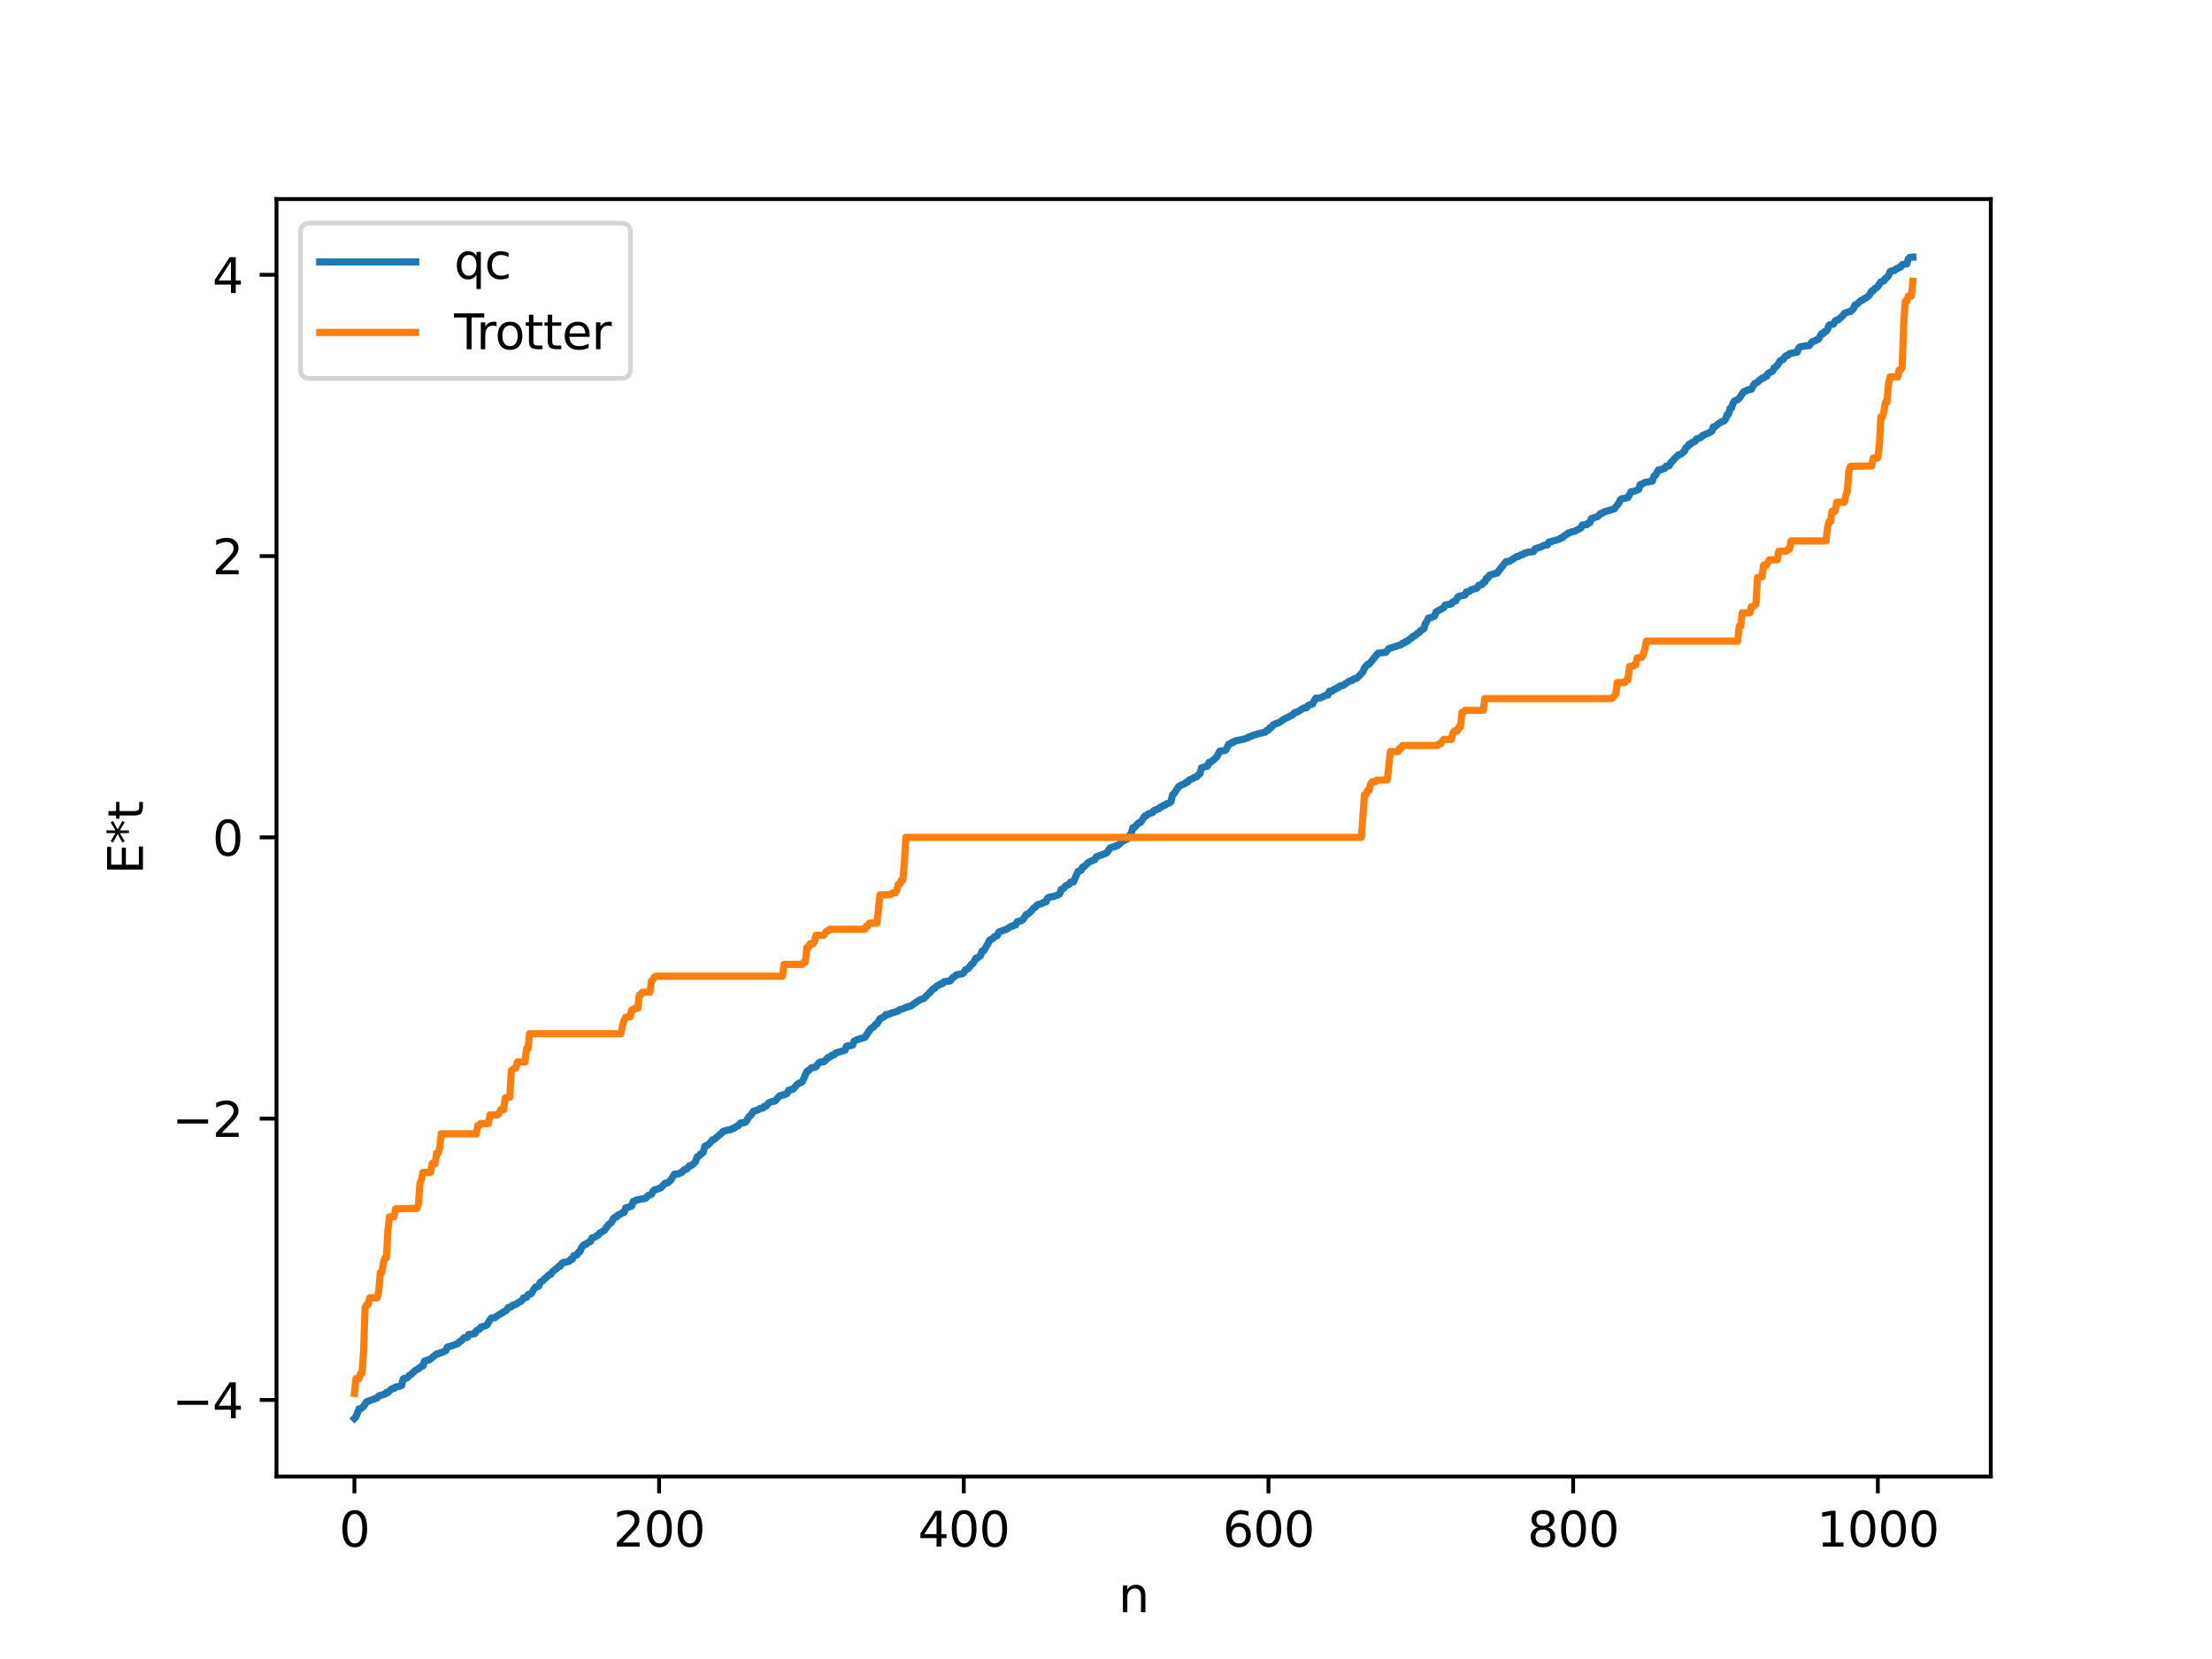 <?xml version="1.0" encoding="utf-8" standalone="no"?>
<!DOCTYPE svg PUBLIC "-//W3C//DTD SVG 1.1//EN"
  "http://www.w3.org/Graphics/SVG/1.1/DTD/svg11.dtd">
<svg xmlns:xlink="http://www.w3.org/1999/xlink" width="460.8pt" height="345.6pt" viewBox="0 0 460.8 345.6" xmlns="http://www.w3.org/2000/svg" version="1.1">
 <defs>
  <style type="text/css">*{stroke-linejoin: round; stroke-linecap: butt}</style>
 </defs>
 <g id="figure_1">
  <g id="patch_1">
   <path d="M 0 345.6 
L 460.8 345.6 
L 460.8 0 
L 0 0 
z
" style="fill: #ffffff"/>
  </g>
  <g id="axes_1">
   <g id="patch_2">
    <path d="M 57.6 307.584 
L 414.72 307.584 
L 414.72 41.472 
L 57.6 41.472 
z
" style="fill: #ffffff"/>
   </g>
   <g id="matplotlib.axis_1">
    <g id="xtick_1">
     <g id="line2d_1">
      <defs>
       <path id="mefe11feeef" d="M 0 0 
L 0 3.5 
" style="stroke: #000000; stroke-width: 0.8"/>
      </defs>
      <g>
       <use xlink:href="#mefe11feeef" x="73.833" y="307.584" style="stroke: #000000; stroke-width: 0.8"/>
      </g>
     </g>
     <g id="text_1">
      <!-- 0 -->
      <g transform="translate(70.651 322.182) scale(0.1 -0.1)">
       <defs>
        <path id="DejaVuSans-30" d="M 2034 4250 
Q 1547 4250 1301 3770 
Q 1056 3291 1056 2328 
Q 1056 1369 1301 889 
Q 1547 409 2034 409 
Q 2525 409 2770 889 
Q 3016 1369 3016 2328 
Q 3016 3291 2770 3770 
Q 2525 4250 2034 4250 
z
M 2034 4750 
Q 2819 4750 3233 4129 
Q 3647 3509 3647 2328 
Q 3647 1150 3233 529 
Q 2819 -91 2034 -91 
Q 1250 -91 836 529 
Q 422 1150 422 2328 
Q 422 3509 836 4129 
Q 1250 4750 2034 4750 
z
" transform="scale(0.016)"/>
       </defs>
       <use xlink:href="#DejaVuSans-30"/>
      </g>
     </g>
    </g>
    <g id="xtick_2">
     <g id="line2d_2">
      <g>
       <use xlink:href="#mefe11feeef" x="137.304" y="307.584" style="stroke: #000000; stroke-width: 0.8"/>
      </g>
     </g>
     <g id="text_2">
      <!-- 200 -->
      <g transform="translate(127.76 322.182) scale(0.1 -0.1)">
       <defs>
        <path id="DejaVuSans-32" d="M 1228 531 
L 3431 531 
L 3431 0 
L 469 0 
L 469 531 
Q 828 903 1448 1529 
Q 2069 2156 2228 2338 
Q 2531 2678 2651 2914 
Q 2772 3150 2772 3378 
Q 2772 3750 2511 3984 
Q 2250 4219 1831 4219 
Q 1534 4219 1204 4116 
Q 875 4013 500 3803 
L 500 4441 
Q 881 4594 1212 4672 
Q 1544 4750 1819 4750 
Q 2544 4750 2975 4387 
Q 3406 4025 3406 3419 
Q 3406 3131 3298 2873 
Q 3191 2616 2906 2266 
Q 2828 2175 2409 1742 
Q 1991 1309 1228 531 
z
" transform="scale(0.016)"/>
       </defs>
       <use xlink:href="#DejaVuSans-32"/>
       <use xlink:href="#DejaVuSans-30" x="63.623"/>
       <use xlink:href="#DejaVuSans-30" x="127.246"/>
      </g>
     </g>
    </g>
    <g id="xtick_3">
     <g id="line2d_3">
      <g>
       <use xlink:href="#mefe11feeef" x="200.775" y="307.584" style="stroke: #000000; stroke-width: 0.8"/>
      </g>
     </g>
     <g id="text_3">
      <!-- 400 -->
      <g transform="translate(191.231 322.182) scale(0.1 -0.1)">
       <defs>
        <path id="DejaVuSans-34" d="M 2419 4116 
L 825 1625 
L 2419 1625 
L 2419 4116 
z
M 2253 4666 
L 3047 4666 
L 3047 1625 
L 3713 1625 
L 3713 1100 
L 3047 1100 
L 3047 0 
L 2419 0 
L 2419 1100 
L 313 1100 
L 313 1709 
L 2253 4666 
z
" transform="scale(0.016)"/>
       </defs>
       <use xlink:href="#DejaVuSans-34"/>
       <use xlink:href="#DejaVuSans-30" x="63.623"/>
       <use xlink:href="#DejaVuSans-30" x="127.246"/>
      </g>
     </g>
    </g>
    <g id="xtick_4">
     <g id="line2d_4">
      <g>
       <use xlink:href="#mefe11feeef" x="264.246" y="307.584" style="stroke: #000000; stroke-width: 0.8"/>
      </g>
     </g>
     <g id="text_4">
      <!-- 600 -->
      <g transform="translate(254.702 322.182) scale(0.1 -0.1)">
       <defs>
        <path id="DejaVuSans-36" d="M 2113 2584 
Q 1688 2584 1439 2293 
Q 1191 2003 1191 1497 
Q 1191 994 1439 701 
Q 1688 409 2113 409 
Q 2538 409 2786 701 
Q 3034 994 3034 1497 
Q 3034 2003 2786 2293 
Q 2538 2584 2113 2584 
z
M 3366 4563 
L 3366 3988 
Q 3128 4100 2886 4159 
Q 2644 4219 2406 4219 
Q 1781 4219 1451 3797 
Q 1122 3375 1075 2522 
Q 1259 2794 1537 2939 
Q 1816 3084 2150 3084 
Q 2853 3084 3261 2657 
Q 3669 2231 3669 1497 
Q 3669 778 3244 343 
Q 2819 -91 2113 -91 
Q 1303 -91 875 529 
Q 447 1150 447 2328 
Q 447 3434 972 4092 
Q 1497 4750 2381 4750 
Q 2619 4750 2861 4703 
Q 3103 4656 3366 4563 
z
" transform="scale(0.016)"/>
       </defs>
       <use xlink:href="#DejaVuSans-36"/>
       <use xlink:href="#DejaVuSans-30" x="63.623"/>
       <use xlink:href="#DejaVuSans-30" x="127.246"/>
      </g>
     </g>
    </g>
    <g id="xtick_5">
     <g id="line2d_5">
      <g>
       <use xlink:href="#mefe11feeef" x="327.717" y="307.584" style="stroke: #000000; stroke-width: 0.8"/>
      </g>
     </g>
     <g id="text_5">
      <!-- 800 -->
      <g transform="translate(318.173 322.182) scale(0.1 -0.1)">
       <defs>
        <path id="DejaVuSans-38" d="M 2034 2216 
Q 1584 2216 1326 1975 
Q 1069 1734 1069 1313 
Q 1069 891 1326 650 
Q 1584 409 2034 409 
Q 2484 409 2743 651 
Q 3003 894 3003 1313 
Q 3003 1734 2745 1975 
Q 2488 2216 2034 2216 
z
M 1403 2484 
Q 997 2584 770 2862 
Q 544 3141 544 3541 
Q 544 4100 942 4425 
Q 1341 4750 2034 4750 
Q 2731 4750 3128 4425 
Q 3525 4100 3525 3541 
Q 3525 3141 3298 2862 
Q 3072 2584 2669 2484 
Q 3125 2378 3379 2068 
Q 3634 1759 3634 1313 
Q 3634 634 3220 271 
Q 2806 -91 2034 -91 
Q 1263 -91 848 271 
Q 434 634 434 1313 
Q 434 1759 690 2068 
Q 947 2378 1403 2484 
z
M 1172 3481 
Q 1172 3119 1398 2916 
Q 1625 2713 2034 2713 
Q 2441 2713 2670 2916 
Q 2900 3119 2900 3481 
Q 2900 3844 2670 4047 
Q 2441 4250 2034 4250 
Q 1625 4250 1398 4047 
Q 1172 3844 1172 3481 
z
" transform="scale(0.016)"/>
       </defs>
       <use xlink:href="#DejaVuSans-38"/>
       <use xlink:href="#DejaVuSans-30" x="63.623"/>
       <use xlink:href="#DejaVuSans-30" x="127.246"/>
      </g>
     </g>
    </g>
    <g id="xtick_6">
     <g id="line2d_6">
      <g>
       <use xlink:href="#mefe11feeef" x="391.188" y="307.584" style="stroke: #000000; stroke-width: 0.8"/>
      </g>
     </g>
     <g id="text_6">
      <!-- 1000 -->
      <g transform="translate(378.463 322.182) scale(0.1 -0.1)">
       <defs>
        <path id="DejaVuSans-31" d="M 794 531 
L 1825 531 
L 1825 4091 
L 703 3866 
L 703 4441 
L 1819 4666 
L 2450 4666 
L 2450 531 
L 3481 531 
L 3481 0 
L 794 0 
L 794 531 
z
" transform="scale(0.016)"/>
       </defs>
       <use xlink:href="#DejaVuSans-31"/>
       <use xlink:href="#DejaVuSans-30" x="63.623"/>
       <use xlink:href="#DejaVuSans-30" x="127.246"/>
       <use xlink:href="#DejaVuSans-30" x="190.869"/>
      </g>
     </g>
    </g>
    <g id="text_7">
     <!-- n -->
     <g transform="translate(232.991 335.861) scale(0.1 -0.1)">
      <defs>
       <path id="DejaVuSans-6e" d="M 3513 2113 
L 3513 0 
L 2938 0 
L 2938 2094 
Q 2938 2591 2744 2837 
Q 2550 3084 2163 3084 
Q 1697 3084 1428 2787 
Q 1159 2491 1159 1978 
L 1159 0 
L 581 0 
L 581 3500 
L 1159 3500 
L 1159 2956 
Q 1366 3272 1645 3428 
Q 1925 3584 2291 3584 
Q 2894 3584 3203 3211 
Q 3513 2838 3513 2113 
z
" transform="scale(0.016)"/>
      </defs>
      <use xlink:href="#DejaVuSans-6e"/>
     </g>
    </g>
   </g>
   <g id="matplotlib.axis_2">
    <g id="ytick_1">
     <g id="line2d_7">
      <defs>
       <path id="m6c829516fe" d="M 0 0 
L -3.5 0 
" style="stroke: #000000; stroke-width: 0.8"/>
      </defs>
      <g>
       <use xlink:href="#m6c829516fe" x="57.6" y="291.636" style="stroke: #000000; stroke-width: 0.8"/>
      </g>
     </g>
     <g id="text_8">
      <!-- −4 -->
      <g transform="translate(35.858 295.435) scale(0.1 -0.1)">
       <defs>
        <path id="DejaVuSans-2212" d="M 678 2272 
L 4684 2272 
L 4684 1741 
L 678 1741 
L 678 2272 
z
" transform="scale(0.016)"/>
       </defs>
       <use xlink:href="#DejaVuSans-2212"/>
       <use xlink:href="#DejaVuSans-34" x="83.789"/>
      </g>
     </g>
    </g>
    <g id="ytick_2">
     <g id="line2d_8">
      <g>
       <use xlink:href="#m6c829516fe" x="57.6" y="233.038" style="stroke: #000000; stroke-width: 0.8"/>
      </g>
     </g>
     <g id="text_9">
      <!-- −2 -->
      <g transform="translate(35.858 236.837) scale(0.1 -0.1)">
       <use xlink:href="#DejaVuSans-2212"/>
       <use xlink:href="#DejaVuSans-32" x="83.789"/>
      </g>
     </g>
    </g>
    <g id="ytick_3">
     <g id="line2d_9">
      <g>
       <use xlink:href="#m6c829516fe" x="57.6" y="174.44" style="stroke: #000000; stroke-width: 0.8"/>
      </g>
     </g>
     <g id="text_10">
      <!-- 0 -->
      <g transform="translate(44.237 178.239) scale(0.1 -0.1)">
       <use xlink:href="#DejaVuSans-30"/>
      </g>
     </g>
    </g>
    <g id="ytick_4">
     <g id="line2d_10">
      <g>
       <use xlink:href="#m6c829516fe" x="57.6" y="115.842" style="stroke: #000000; stroke-width: 0.8"/>
      </g>
     </g>
     <g id="text_11">
      <!-- 2 -->
      <g transform="translate(44.237 119.641) scale(0.1 -0.1)">
       <use xlink:href="#DejaVuSans-32"/>
      </g>
     </g>
    </g>
    <g id="ytick_5">
     <g id="line2d_11">
      <g>
       <use xlink:href="#m6c829516fe" x="57.6" y="57.244" style="stroke: #000000; stroke-width: 0.8"/>
      </g>
     </g>
     <g id="text_12">
      <!-- 4 -->
      <g transform="translate(44.237 61.043) scale(0.1 -0.1)">
       <use xlink:href="#DejaVuSans-34"/>
      </g>
     </g>
    </g>
    <g id="text_13">
     <!-- E*t -->
     <g transform="translate(29.778 182.148) rotate(-90) scale(0.1 -0.1)">
      <defs>
       <path id="DejaVuSans-45" d="M 628 4666 
L 3578 4666 
L 3578 4134 
L 1259 4134 
L 1259 2753 
L 3481 2753 
L 3481 2222 
L 1259 2222 
L 1259 531 
L 3634 531 
L 3634 0 
L 628 0 
L 628 4666 
z
" transform="scale(0.016)"/>
       <path id="DejaVuSans-2a" d="M 3009 3897 
L 1888 3291 
L 3009 2681 
L 2828 2375 
L 1778 3009 
L 1778 1831 
L 1422 1831 
L 1422 3009 
L 372 2375 
L 191 2681 
L 1313 3291 
L 191 3897 
L 372 4206 
L 1422 3572 
L 1422 4750 
L 1778 4750 
L 1778 3572 
L 2828 4206 
L 3009 3897 
z
" transform="scale(0.016)"/>
       <path id="DejaVuSans-74" d="M 1172 4494 
L 1172 3500 
L 2356 3500 
L 2356 3053 
L 1172 3053 
L 1172 1153 
Q 1172 725 1289 603 
Q 1406 481 1766 481 
L 2356 481 
L 2356 0 
L 1766 0 
Q 1100 0 847 248 
Q 594 497 594 1153 
L 594 3053 
L 172 3053 
L 172 3500 
L 594 3500 
L 594 4494 
L 1172 4494 
z
" transform="scale(0.016)"/>
      </defs>
      <use xlink:href="#DejaVuSans-45"/>
      <use xlink:href="#DejaVuSans-2a" x="63.184"/>
      <use xlink:href="#DejaVuSans-74" x="113.184"/>
     </g>
    </g>
   </g>
   <g id="line2d_12">
    <path d="M 73.833 295.488 
L 74.15 295.145 
L 74.785 293.515 
L 75.102 293.495 
L 75.737 292.994 
L 76.372 292.018 
L 78.593 291.198 
L 78.91 290.79 
L 80.18 290.422 
L 80.497 290.076 
L 80.815 290.074 
L 81.449 289.442 
L 81.767 289.254 
L 82.084 289.224 
L 82.401 288.957 
L 83.036 288.851 
L 83.671 288.588 
L 83.988 287.267 
L 84.305 287.127 
L 84.623 287.121 
L 84.94 286.949 
L 85.258 286.515 
L 85.575 286.365 
L 86.527 285.486 
L 87.162 285.143 
L 87.796 284.624 
L 88.114 284.541 
L 88.431 283.551 
L 88.748 283.499 
L 89.066 283.326 
L 89.383 283.317 
L 90.97 282.043 
L 91.287 282.03 
L 91.605 281.852 
L 91.922 281.804 
L 92.874 281.357 
L 93.191 280.651 
L 94.461 280.232 
L 95.413 279.882 
L 95.73 279.472 
L 96.048 279.356 
L 96.682 278.684 
L 97.317 278.618 
L 97.634 278.005 
L 98.904 277.821 
L 99.221 277.22 
L 99.856 276.914 
L 100.173 276.458 
L 101.125 276.196 
L 101.443 276.016 
L 102.077 274.914 
L 102.395 274.556 
L 103.029 274.53 
L 103.664 274.069 
L 105.568 272.912 
L 105.886 272.373 
L 106.52 272.229 
L 106.838 271.889 
L 107.472 271.725 
L 108.107 271.263 
L 108.424 271.154 
L 108.742 270.87 
L 109.059 270.371 
L 109.694 270.259 
L 110.011 269.694 
L 110.646 269.523 
L 111.281 268.462 
L 111.598 268.084 
L 111.915 268.062 
L 112.233 267.918 
L 112.55 267.097 
L 112.867 266.965 
L 114.454 265.505 
L 114.772 265.423 
L 115.089 264.904 
L 116.041 264.181 
L 116.358 263.812 
L 116.676 263.792 
L 116.993 263.235 
L 117.31 262.997 
L 117.945 262.929 
L 118.58 262.731 
L 118.897 262.341 
L 119.215 262.325 
L 119.532 261.579 
L 120.167 261.432 
L 120.484 260.88 
L 120.801 260.737 
L 121.119 259.971 
L 121.436 259.505 
L 121.753 259.257 
L 122.071 259.217 
L 122.388 258.897 
L 123.023 258.594 
L 123.34 257.879 
L 123.975 257.704 
L 124.292 257.435 
L 124.61 257.318 
L 124.927 256.882 
L 125.879 256.323 
L 126.831 255.029 
L 127.148 254.85 
L 127.466 254.5 
L 127.783 253.825 
L 128.1 253.572 
L 128.418 253.55 
L 128.735 253.107 
L 129.053 253.067 
L 129.37 252.778 
L 130.005 252.58 
L 130.322 251.643 
L 130.957 251.461 
L 131.591 251.232 
L 131.909 250.275 
L 132.226 250.257 
L 132.543 250.001 
L 134.448 249.634 
L 135.082 249.018 
L 135.717 248.808 
L 136.034 248.169 
L 136.352 247.844 
L 136.669 247.818 
L 137.304 247.558 
L 137.621 247.478 
L 138.573 246.482 
L 139.208 246.351 
L 139.843 245.7 
L 140.477 244.619 
L 141.429 244.535 
L 141.747 244.292 
L 142.064 244.235 
L 142.381 243.811 
L 142.699 243.611 
L 143.016 243.566 
L 143.651 242.84 
L 143.968 242.83 
L 144.603 242.332 
L 144.92 241.899 
L 145.238 240.982 
L 145.555 240.854 
L 145.872 240.439 
L 146.19 240.332 
L 146.507 239.982 
L 146.824 238.787 
L 147.459 238.517 
L 148.094 237.887 
L 148.411 237.444 
L 148.729 237.407 
L 150.315 236.047 
L 150.633 235.693 
L 151.585 235.42 
L 152.22 235.328 
L 152.537 235.104 
L 152.854 235.054 
L 153.489 234.599 
L 153.806 234.517 
L 154.124 234.066 
L 154.441 233.893 
L 155.076 233.867 
L 155.393 233.698 
L 156.028 232.605 
L 156.345 232.41 
L 156.98 231.473 
L 157.932 231.202 
L 158.249 230.95 
L 158.884 230.843 
L 159.201 230.484 
L 159.519 230.475 
L 160.153 229.742 
L 160.788 229.483 
L 161.423 229.377 
L 162.375 228.322 
L 163.01 228.09 
L 163.327 228.087 
L 163.962 227.794 
L 164.279 227.139 
L 165.231 226.861 
L 165.866 226.14 
L 166.183 225.801 
L 167.135 225.34 
L 168.087 223.205 
L 168.405 223.039 
L 169.039 222.435 
L 169.674 222.375 
L 169.991 222.208 
L 170.626 221.385 
L 170.943 221.226 
L 171.578 221.195 
L 171.896 220.955 
L 172.53 220.264 
L 172.848 220.232 
L 173.165 219.912 
L 173.482 219.759 
L 173.8 219.744 
L 174.117 219.35 
L 176.021 218.788 
L 176.339 217.947 
L 177.291 217.789 
L 177.608 217.703 
L 177.925 216.909 
L 178.56 216.589 
L 180.147 216.111 
L 181.416 214.247 
L 182.051 213.875 
L 182.368 213.436 
L 182.686 213.304 
L 183.32 212.228 
L 184.272 211.722 
L 184.59 211.346 
L 185.224 211.301 
L 185.542 211.088 
L 186.811 210.73 
L 187.129 210.592 
L 187.446 210.31 
L 188.081 210.155 
L 188.715 209.843 
L 189.033 209.82 
L 189.35 209.622 
L 189.667 209.615 
L 190.62 208.952 
L 191.572 208.313 
L 192.524 207.948 
L 194.428 205.995 
L 194.745 205.864 
L 195.062 205.473 
L 195.38 205.332 
L 196.015 204.919 
L 196.332 204.908 
L 196.649 204.529 
L 197.919 204.34 
L 198.553 203.599 
L 198.871 203.458 
L 199.188 203.098 
L 200.458 202.858 
L 200.775 202.619 
L 201.092 202.049 
L 201.727 201.765 
L 202.362 200.896 
L 202.679 200.734 
L 203.314 199.595 
L 203.631 199.556 
L 204.266 199.052 
L 204.583 198.131 
L 204.9 198.092 
L 205.853 196.509 
L 206.17 195.843 
L 206.805 195.543 
L 207.122 195.122 
L 207.757 194.909 
L 208.074 194.161 
L 209.661 193.59 
L 210.613 192.971 
L 210.93 192.949 
L 211.248 192.728 
L 211.565 192.701 
L 211.882 192.034 
L 212.834 191.762 
L 213.152 191.509 
L 213.786 190.502 
L 214.104 190.438 
L 214.739 189.867 
L 215.373 189.132 
L 215.691 188.976 
L 216.008 188.566 
L 216.325 188.401 
L 216.96 188.259 
L 217.277 188.02 
L 217.912 187.865 
L 218.229 187.1 
L 218.547 186.916 
L 219.499 186.744 
L 220.451 186.401 
L 220.768 186.153 
L 221.086 185.265 
L 221.403 185.182 
L 221.72 184.938 
L 222.038 184.505 
L 222.672 184.255 
L 222.99 183.781 
L 223.624 183.714 
L 224.259 182.249 
L 224.577 181.542 
L 225.211 181.295 
L 225.529 180.642 
L 225.846 180.526 
L 226.798 179.608 
L 228.067 179.051 
L 228.385 178.497 
L 229.337 178.146 
L 230.289 177.794 
L 230.606 177.622 
L 231.241 176.67 
L 231.876 176.429 
L 232.193 176.385 
L 232.51 176.169 
L 232.828 176.163 
L 233.78 175.291 
L 234.732 174.813 
L 235.684 173.554 
L 236.001 172.395 
L 236.319 172.381 
L 236.953 171.673 
L 237.271 171.362 
L 237.588 171.336 
L 238.54 169.951 
L 238.858 169.91 
L 239.175 169.578 
L 240.127 169.25 
L 240.444 168.795 
L 241.396 168.478 
L 241.714 168.137 
L 242.031 168.081 
L 242.348 167.781 
L 242.666 167.766 
L 242.983 167.46 
L 243.3 167.406 
L 243.935 167.049 
L 244.253 165.586 
L 244.57 165.329 
L 245.522 163.877 
L 246.157 163.495 
L 246.791 163.287 
L 247.109 162.965 
L 247.426 162.91 
L 247.743 162.469 
L 248.378 162.239 
L 248.696 162.008 
L 249.33 161.78 
L 249.648 161.398 
L 249.965 161.218 
L 250.282 159.974 
L 250.917 159.748 
L 251.552 159.58 
L 251.869 158.822 
L 252.186 158.784 
L 253.456 157.711 
L 254.091 156.471 
L 255.043 156.365 
L 255.36 156.24 
L 255.995 154.998 
L 256.312 154.987 
L 256.629 154.667 
L 256.947 154.632 
L 257.264 154.35 
L 258.216 154.172 
L 258.851 154.048 
L 259.803 153.762 
L 260.12 153.505 
L 260.438 153.458 
L 261.072 153.172 
L 262.024 152.89 
L 263.611 152.501 
L 263.929 152.116 
L 264.246 152.066 
L 264.563 151.586 
L 264.881 151.497 
L 265.198 151.045 
L 265.833 150.72 
L 266.467 150.534 
L 267.42 149.846 
L 269.006 149.064 
L 269.324 148.887 
L 269.641 148.469 
L 270.276 148.315 
L 271.545 147.511 
L 272.18 147.419 
L 272.497 146.965 
L 273.449 146.629 
L 274.084 145.461 
L 275.036 145.398 
L 276.305 144.784 
L 276.623 144.779 
L 276.94 144 
L 277.575 143.941 
L 277.892 143.604 
L 278.21 143.557 
L 278.527 143.275 
L 278.844 143.255 
L 279.162 142.893 
L 279.796 142.79 
L 281.066 141.894 
L 281.7 141.744 
L 282.018 141.425 
L 282.653 141.304 
L 283.922 139.96 
L 284.239 139.159 
L 284.874 138.416 
L 285.191 138.364 
L 287.096 136.054 
L 288.682 135.898 
L 289.317 135.118 
L 291.856 134.305 
L 292.173 133.993 
L 292.491 133.937 
L 292.808 133.651 
L 293.125 133.627 
L 293.76 133.048 
L 294.077 132.938 
L 294.395 132.517 
L 294.712 132.472 
L 295.347 131.876 
L 295.664 131.772 
L 295.981 131.334 
L 296.616 130.991 
L 296.934 129.873 
L 297.251 129.446 
L 297.568 128.768 
L 298.203 128.607 
L 298.838 128.352 
L 299.155 127.471 
L 300.107 126.967 
L 300.742 126.587 
L 301.059 126.051 
L 302.329 125.821 
L 302.646 125.382 
L 303.281 125.182 
L 303.598 124.508 
L 303.915 124.218 
L 305.185 123.948 
L 305.502 123.298 
L 306.137 123.194 
L 306.454 122.872 
L 307.406 122.598 
L 307.724 122.459 
L 308.041 121.931 
L 308.676 121.794 
L 308.993 121.327 
L 309.31 121.271 
L 309.628 120.469 
L 309.945 120.439 
L 310.262 119.862 
L 311.532 119.448 
L 311.849 119.404 
L 313.436 117.377 
L 313.753 117.001 
L 314.388 116.959 
L 315.975 115.928 
L 316.292 115.912 
L 316.927 115.553 
L 317.244 115.541 
L 317.562 115.236 
L 317.879 115.212 
L 318.196 115.061 
L 319.466 114.899 
L 319.783 114.334 
L 321.053 113.909 
L 321.687 113.596 
L 322.322 113.539 
L 322.639 112.942 
L 323.591 112.698 
L 324.861 112.305 
L 325.178 112.053 
L 325.496 112.014 
L 325.813 111.633 
L 326.13 111.491 
L 326.765 111.005 
L 327.082 110.97 
L 327.4 110.798 
L 328.034 110.666 
L 328.986 110.173 
L 329.304 110.012 
L 329.621 109.381 
L 330.573 109.295 
L 330.891 108.939 
L 331.208 108.864 
L 331.525 108.024 
L 331.843 107.985 
L 332.16 107.792 
L 332.795 107.641 
L 333.429 106.966 
L 333.747 106.952 
L 334.064 106.669 
L 336.286 106.01 
L 336.92 105.191 
L 337.238 104.766 
L 337.555 104.103 
L 337.872 103.891 
L 338.507 103.807 
L 339.142 103.636 
L 339.777 102.443 
L 340.411 102.346 
L 341.363 101.957 
L 341.681 100.951 
L 341.998 100.884 
L 342.633 100.514 
L 344.22 100.21 
L 344.537 99.207 
L 344.854 99 
L 345.489 97.896 
L 346.124 97.837 
L 346.441 97.619 
L 346.758 97.596 
L 347.076 97.113 
L 347.71 97.046 
L 348.028 96.375 
L 348.345 96.139 
L 348.98 95.38 
L 349.297 95.139 
L 349.615 94.757 
L 349.932 94.719 
L 350.249 94.539 
L 350.884 94.001 
L 351.201 93.272 
L 351.519 93.079 
L 351.836 92.556 
L 352.153 92.541 
L 352.471 92.188 
L 353.105 91.959 
L 353.423 91.438 
L 354.058 91.245 
L 354.375 91.096 
L 354.692 90.719 
L 355.962 90.201 
L 356.596 89.834 
L 356.914 88.926 
L 357.231 88.914 
L 357.866 88.361 
L 358.818 87.746 
L 359.135 87.715 
L 359.453 87.361 
L 359.77 86.405 
L 360.087 86.267 
L 360.405 85.065 
L 360.722 84.978 
L 361.039 83.976 
L 361.357 83.512 
L 361.991 83.272 
L 362.309 82.971 
L 363.261 81.589 
L 363.578 81.508 
L 363.896 81.295 
L 364.848 81.074 
L 365.482 79.93 
L 366.117 79.629 
L 366.434 79.255 
L 366.752 79.097 
L 367.069 78.775 
L 367.386 78.746 
L 367.704 78.463 
L 368.021 78.387 
L 368.339 77.779 
L 369.291 77.3 
L 369.608 76.596 
L 369.925 76.45 
L 370.243 76.096 
L 370.877 75.136 
L 371.512 74.847 
L 371.829 74.304 
L 372.147 74.079 
L 372.464 74.023 
L 372.781 73.692 
L 373.416 73.532 
L 374.051 73.427 
L 374.368 73.387 
L 374.686 72.545 
L 375.003 72.237 
L 376.907 71.969 
L 377.542 71.165 
L 378.177 70.994 
L 378.494 70.747 
L 378.811 70.657 
L 379.446 69.528 
L 379.763 69.528 
L 380.081 69.094 
L 380.398 69.018 
L 380.715 68.605 
L 381.033 67.726 
L 381.985 67.486 
L 382.302 66.85 
L 382.62 66.674 
L 382.937 66.634 
L 383.889 65.763 
L 384.206 65.312 
L 385.158 64.928 
L 385.476 64.902 
L 386.11 64.296 
L 386.428 63.536 
L 386.745 63.446 
L 387.697 62.572 
L 388.015 62.531 
L 388.332 62.201 
L 388.649 62.13 
L 389.284 61.658 
L 389.919 60.615 
L 390.236 60.559 
L 390.553 60.124 
L 390.871 59.992 
L 391.188 59.654 
L 391.823 58.696 
L 392.458 58.524 
L 392.775 57.965 
L 393.092 57.792 
L 393.41 57.421 
L 393.727 56.585 
L 394.044 56.438 
L 394.679 56.339 
L 394.996 55.987 
L 395.314 55.947 
L 395.631 55.691 
L 395.948 55.637 
L 396.266 55.121 
L 397.218 54.955 
L 397.535 53.929 
L 397.853 53.615 
L 398.487 53.568 
L 398.487 53.568 
" clip-path="url(#p6017f9744c)" style="fill: none; stroke: #1f77b4; stroke-width: 1.5; stroke-linecap: square"/>
   </g>
   <g id="line2d_13">
    <path d="M 73.833 290.265 
L 74.15 287.202 
L 74.785 287.202 
L 75.102 286.096 
L 75.42 286.096 
L 75.737 281.685 
L 76.054 272.372 
L 76.372 271.801 
L 76.689 271.801 
L 77.006 270.36 
L 78.593 270.36 
L 78.91 268.848 
L 79.228 265.106 
L 79.545 265.106 
L 79.862 263.204 
L 80.18 262.029 
L 80.497 262.029 
L 80.815 256.219 
L 81.132 253.485 
L 82.084 253.438 
L 82.401 251.819 
L 86.844 251.727 
L 87.162 250.841 
L 87.479 246.631 
L 87.796 245.701 
L 88.114 244.243 
L 89.7 244.243 
L 90.018 242.381 
L 90.653 242.381 
L 90.97 240.218 
L 91.287 240.218 
L 91.605 239.091 
L 91.922 236.193 
L 99.221 236.193 
L 99.539 234.466 
L 99.856 234.466 
L 100.173 234.057 
L 101.76 234.057 
L 102.077 232.267 
L 103.664 232.267 
L 103.981 231.863 
L 104.299 231.165 
L 104.934 231.165 
L 105.251 228.71 
L 105.568 228.71 
L 105.886 228.586 
L 106.203 228.586 
L 106.52 223.046 
L 107.155 222.499 
L 107.472 222.499 
L 107.79 221.223 
L 109.377 221.223 
L 109.694 218.423 
L 110.011 218.423 
L 110.329 215.33 
L 129.37 215.33 
L 129.687 213.572 
L 130.005 212.559 
L 130.322 211.919 
L 131.274 211.813 
L 131.591 210.376 
L 131.909 210.376 
L 132.226 210.047 
L 132.861 210.047 
L 133.178 207.279 
L 133.496 207.279 
L 133.813 206.699 
L 135.4 206.699 
L 135.717 204.339 
L 136.034 204.021 
L 136.352 203.488 
L 136.669 203.353 
L 163.01 203.353 
L 163.327 200.903 
L 167.135 200.903 
L 167.453 200.456 
L 167.77 200.456 
L 168.087 197.424 
L 168.405 197.424 
L 168.722 196.614 
L 169.357 196.614 
L 169.674 196.092 
L 169.991 194.841 
L 171.578 194.841 
L 172.213 193.959 
L 172.53 193.959 
L 172.848 193.585 
L 180.147 193.585 
L 180.464 192.941 
L 180.781 192.941 
L 181.099 192.309 
L 182.686 192.309 
L 183.32 186.416 
L 185.542 186.364 
L 185.859 186.021 
L 186.494 186.021 
L 186.811 185.504 
L 187.129 184.208 
L 187.446 184.208 
L 187.763 183.33 
L 188.081 183.33 
L 188.398 179.666 
L 188.715 174.44 
L 283.605 174.44 
L 284.239 165.549 
L 284.557 165.549 
L 284.874 164.672 
L 285.191 164.672 
L 285.509 163.376 
L 285.826 162.858 
L 286.461 162.858 
L 286.778 162.516 
L 289 162.464 
L 289.634 156.57 
L 291.221 156.57 
L 291.539 155.939 
L 291.856 155.939 
L 292.173 155.295 
L 299.472 155.295 
L 299.79 154.92 
L 300.107 154.92 
L 300.742 154.038 
L 302.329 154.038 
L 302.646 152.788 
L 302.963 152.265 
L 303.598 152.265 
L 303.915 151.456 
L 304.233 151.456 
L 304.55 148.424 
L 304.867 148.424 
L 305.185 147.976 
L 308.993 147.976 
L 309.31 145.526 
L 335.651 145.526 
L 335.968 145.392 
L 336.603 144.541 
L 336.92 142.18 
L 338.507 142.18 
L 338.824 141.601 
L 339.142 141.601 
L 339.459 138.833 
L 340.094 138.833 
L 340.411 138.504 
L 340.729 138.504 
L 341.046 137.066 
L 341.681 136.961 
L 341.998 136.961 
L 342.315 136.321 
L 342.633 135.308 
L 342.95 133.55 
L 361.991 133.55 
L 362.309 130.457 
L 362.626 130.457 
L 362.943 127.657 
L 364.53 127.657 
L 364.848 126.381 
L 365.165 126.381 
L 365.8 125.834 
L 366.117 120.293 
L 366.434 120.293 
L 366.752 120.17 
L 367.069 120.17 
L 367.386 117.715 
L 368.021 117.715 
L 368.339 117.017 
L 368.656 116.613 
L 370.243 116.613 
L 370.56 114.823 
L 372.147 114.823 
L 372.464 114.414 
L 372.781 114.414 
L 373.099 112.687 
L 380.398 112.687 
L 380.715 109.789 
L 381.033 108.662 
L 381.35 108.662 
L 381.667 106.499 
L 382.302 106.499 
L 382.62 104.637 
L 384.206 104.637 
L 384.524 103.179 
L 384.841 102.249 
L 385.158 98.039 
L 385.476 97.152 
L 389.919 97.061 
L 390.236 95.442 
L 391.188 95.395 
L 391.505 92.66 
L 391.823 86.851 
L 392.14 86.851 
L 392.458 85.676 
L 392.775 83.774 
L 393.092 83.774 
L 393.41 80.032 
L 393.727 78.52 
L 395.314 78.52 
L 395.631 77.079 
L 395.948 77.079 
L 396.266 76.507 
L 396.583 67.194 
L 396.9 62.784 
L 397.218 62.784 
L 397.535 61.678 
L 398.17 61.678 
L 398.487 58.615 
L 398.487 58.615 
" clip-path="url(#p6017f9744c)" style="fill: none; stroke: #ff7f0e; stroke-width: 1.5; stroke-linecap: square"/>
   </g>
   <g id="patch_3">
    <path d="M 57.6 307.584 
L 57.6 41.472 
" style="fill: none; stroke: #000000; stroke-width: 0.8; stroke-linejoin: miter; stroke-linecap: square"/>
   </g>
   <g id="patch_4">
    <path d="M 414.72 307.584 
L 414.72 41.472 
" style="fill: none; stroke: #000000; stroke-width: 0.8; stroke-linejoin: miter; stroke-linecap: square"/>
   </g>
   <g id="patch_5">
    <path d="M 57.6 307.584 
L 414.72 307.584 
" style="fill: none; stroke: #000000; stroke-width: 0.8; stroke-linejoin: miter; stroke-linecap: square"/>
   </g>
   <g id="patch_6">
    <path d="M 57.6 41.472 
L 414.72 41.472 
" style="fill: none; stroke: #000000; stroke-width: 0.8; stroke-linejoin: miter; stroke-linecap: square"/>
   </g>
   <g id="legend_1">
    <g id="patch_7">
     <path d="M 64.6 78.828 
L 129.342 78.828 
Q 131.342 78.828 131.342 76.828 
L 131.342 48.472 
Q 131.342 46.472 129.342 46.472 
L 64.6 46.472 
Q 62.6 46.472 62.6 48.472 
L 62.6 76.828 
Q 62.6 78.828 64.6 78.828 
z
" style="fill: #ffffff; opacity: 0.8; stroke: #cccccc; stroke-linejoin: miter"/>
    </g>
    <g id="line2d_14">
     <path d="M 66.6 54.57 
L 76.6 54.57 
L 86.6 54.57 
" style="fill: none; stroke: #1f77b4; stroke-width: 1.5; stroke-linecap: square"/>
    </g>
    <g id="text_14">
     <!-- qc -->
     <g transform="translate(94.6 58.07) scale(0.1 -0.1)">
      <defs>
       <path id="DejaVuSans-71" d="M 947 1747 
Q 947 1113 1208 752 
Q 1469 391 1925 391 
Q 2381 391 2643 752 
Q 2906 1113 2906 1747 
Q 2906 2381 2643 2742 
Q 2381 3103 1925 3103 
Q 1469 3103 1208 2742 
Q 947 2381 947 1747 
z
M 2906 525 
Q 2725 213 2448 61 
Q 2172 -91 1784 -91 
Q 1150 -91 751 415 
Q 353 922 353 1747 
Q 353 2572 751 3078 
Q 1150 3584 1784 3584 
Q 2172 3584 2448 3432 
Q 2725 3281 2906 2969 
L 2906 3500 
L 3481 3500 
L 3481 -1331 
L 2906 -1331 
L 2906 525 
z
" transform="scale(0.016)"/>
       <path id="DejaVuSans-63" d="M 3122 3366 
L 3122 2828 
Q 2878 2963 2633 3030 
Q 2388 3097 2138 3097 
Q 1578 3097 1268 2742 
Q 959 2388 959 1747 
Q 959 1106 1268 751 
Q 1578 397 2138 397 
Q 2388 397 2633 464 
Q 2878 531 3122 666 
L 3122 134 
Q 2881 22 2623 -34 
Q 2366 -91 2075 -91 
Q 1284 -91 818 406 
Q 353 903 353 1747 
Q 353 2603 823 3093 
Q 1294 3584 2113 3584 
Q 2378 3584 2631 3529 
Q 2884 3475 3122 3366 
z
" transform="scale(0.016)"/>
      </defs>
      <use xlink:href="#DejaVuSans-71"/>
      <use xlink:href="#DejaVuSans-63" x="63.477"/>
     </g>
    </g>
    <g id="line2d_15">
     <path d="M 66.6 69.249 
L 76.6 69.249 
L 86.6 69.249 
" style="fill: none; stroke: #ff7f0e; stroke-width: 1.5; stroke-linecap: square"/>
    </g>
    <g id="text_15">
     <!-- Trotter -->
     <g transform="translate(94.6 72.749) scale(0.1 -0.1)">
      <defs>
       <path id="DejaVuSans-54" d="M -19 4666 
L 3928 4666 
L 3928 4134 
L 2272 4134 
L 2272 0 
L 1638 0 
L 1638 4134 
L -19 4134 
L -19 4666 
z
" transform="scale(0.016)"/>
       <path id="DejaVuSans-72" d="M 2631 2963 
Q 2534 3019 2420 3045 
Q 2306 3072 2169 3072 
Q 1681 3072 1420 2755 
Q 1159 2438 1159 1844 
L 1159 0 
L 581 0 
L 581 3500 
L 1159 3500 
L 1159 2956 
Q 1341 3275 1631 3429 
Q 1922 3584 2338 3584 
Q 2397 3584 2469 3576 
Q 2541 3569 2628 3553 
L 2631 2963 
z
" transform="scale(0.016)"/>
       <path id="DejaVuSans-6f" d="M 1959 3097 
Q 1497 3097 1228 2736 
Q 959 2375 959 1747 
Q 959 1119 1226 758 
Q 1494 397 1959 397 
Q 2419 397 2687 759 
Q 2956 1122 2956 1747 
Q 2956 2369 2687 2733 
Q 2419 3097 1959 3097 
z
M 1959 3584 
Q 2709 3584 3137 3096 
Q 3566 2609 3566 1747 
Q 3566 888 3137 398 
Q 2709 -91 1959 -91 
Q 1206 -91 779 398 
Q 353 888 353 1747 
Q 353 2609 779 3096 
Q 1206 3584 1959 3584 
z
" transform="scale(0.016)"/>
       <path id="DejaVuSans-65" d="M 3597 1894 
L 3597 1613 
L 953 1613 
Q 991 1019 1311 708 
Q 1631 397 2203 397 
Q 2534 397 2845 478 
Q 3156 559 3463 722 
L 3463 178 
Q 3153 47 2828 -22 
Q 2503 -91 2169 -91 
Q 1331 -91 842 396 
Q 353 884 353 1716 
Q 353 2575 817 3079 
Q 1281 3584 2069 3584 
Q 2775 3584 3186 3129 
Q 3597 2675 3597 1894 
z
M 3022 2063 
Q 3016 2534 2758 2815 
Q 2500 3097 2075 3097 
Q 1594 3097 1305 2825 
Q 1016 2553 972 2059 
L 3022 2063 
z
" transform="scale(0.016)"/>
      </defs>
      <use xlink:href="#DejaVuSans-54"/>
      <use xlink:href="#DejaVuSans-72" x="46.334"/>
      <use xlink:href="#DejaVuSans-6f" x="85.197"/>
      <use xlink:href="#DejaVuSans-74" x="146.379"/>
      <use xlink:href="#DejaVuSans-74" x="185.588"/>
      <use xlink:href="#DejaVuSans-65" x="224.797"/>
      <use xlink:href="#DejaVuSans-72" x="286.32"/>
     </g>
    </g>
   </g>
  </g>
 </g>
 <defs>
  <clipPath id="p6017f9744c">
   <rect x="57.6" y="41.472" width="357.12" height="266.112"/>
  </clipPath>
 </defs>
</svg>
